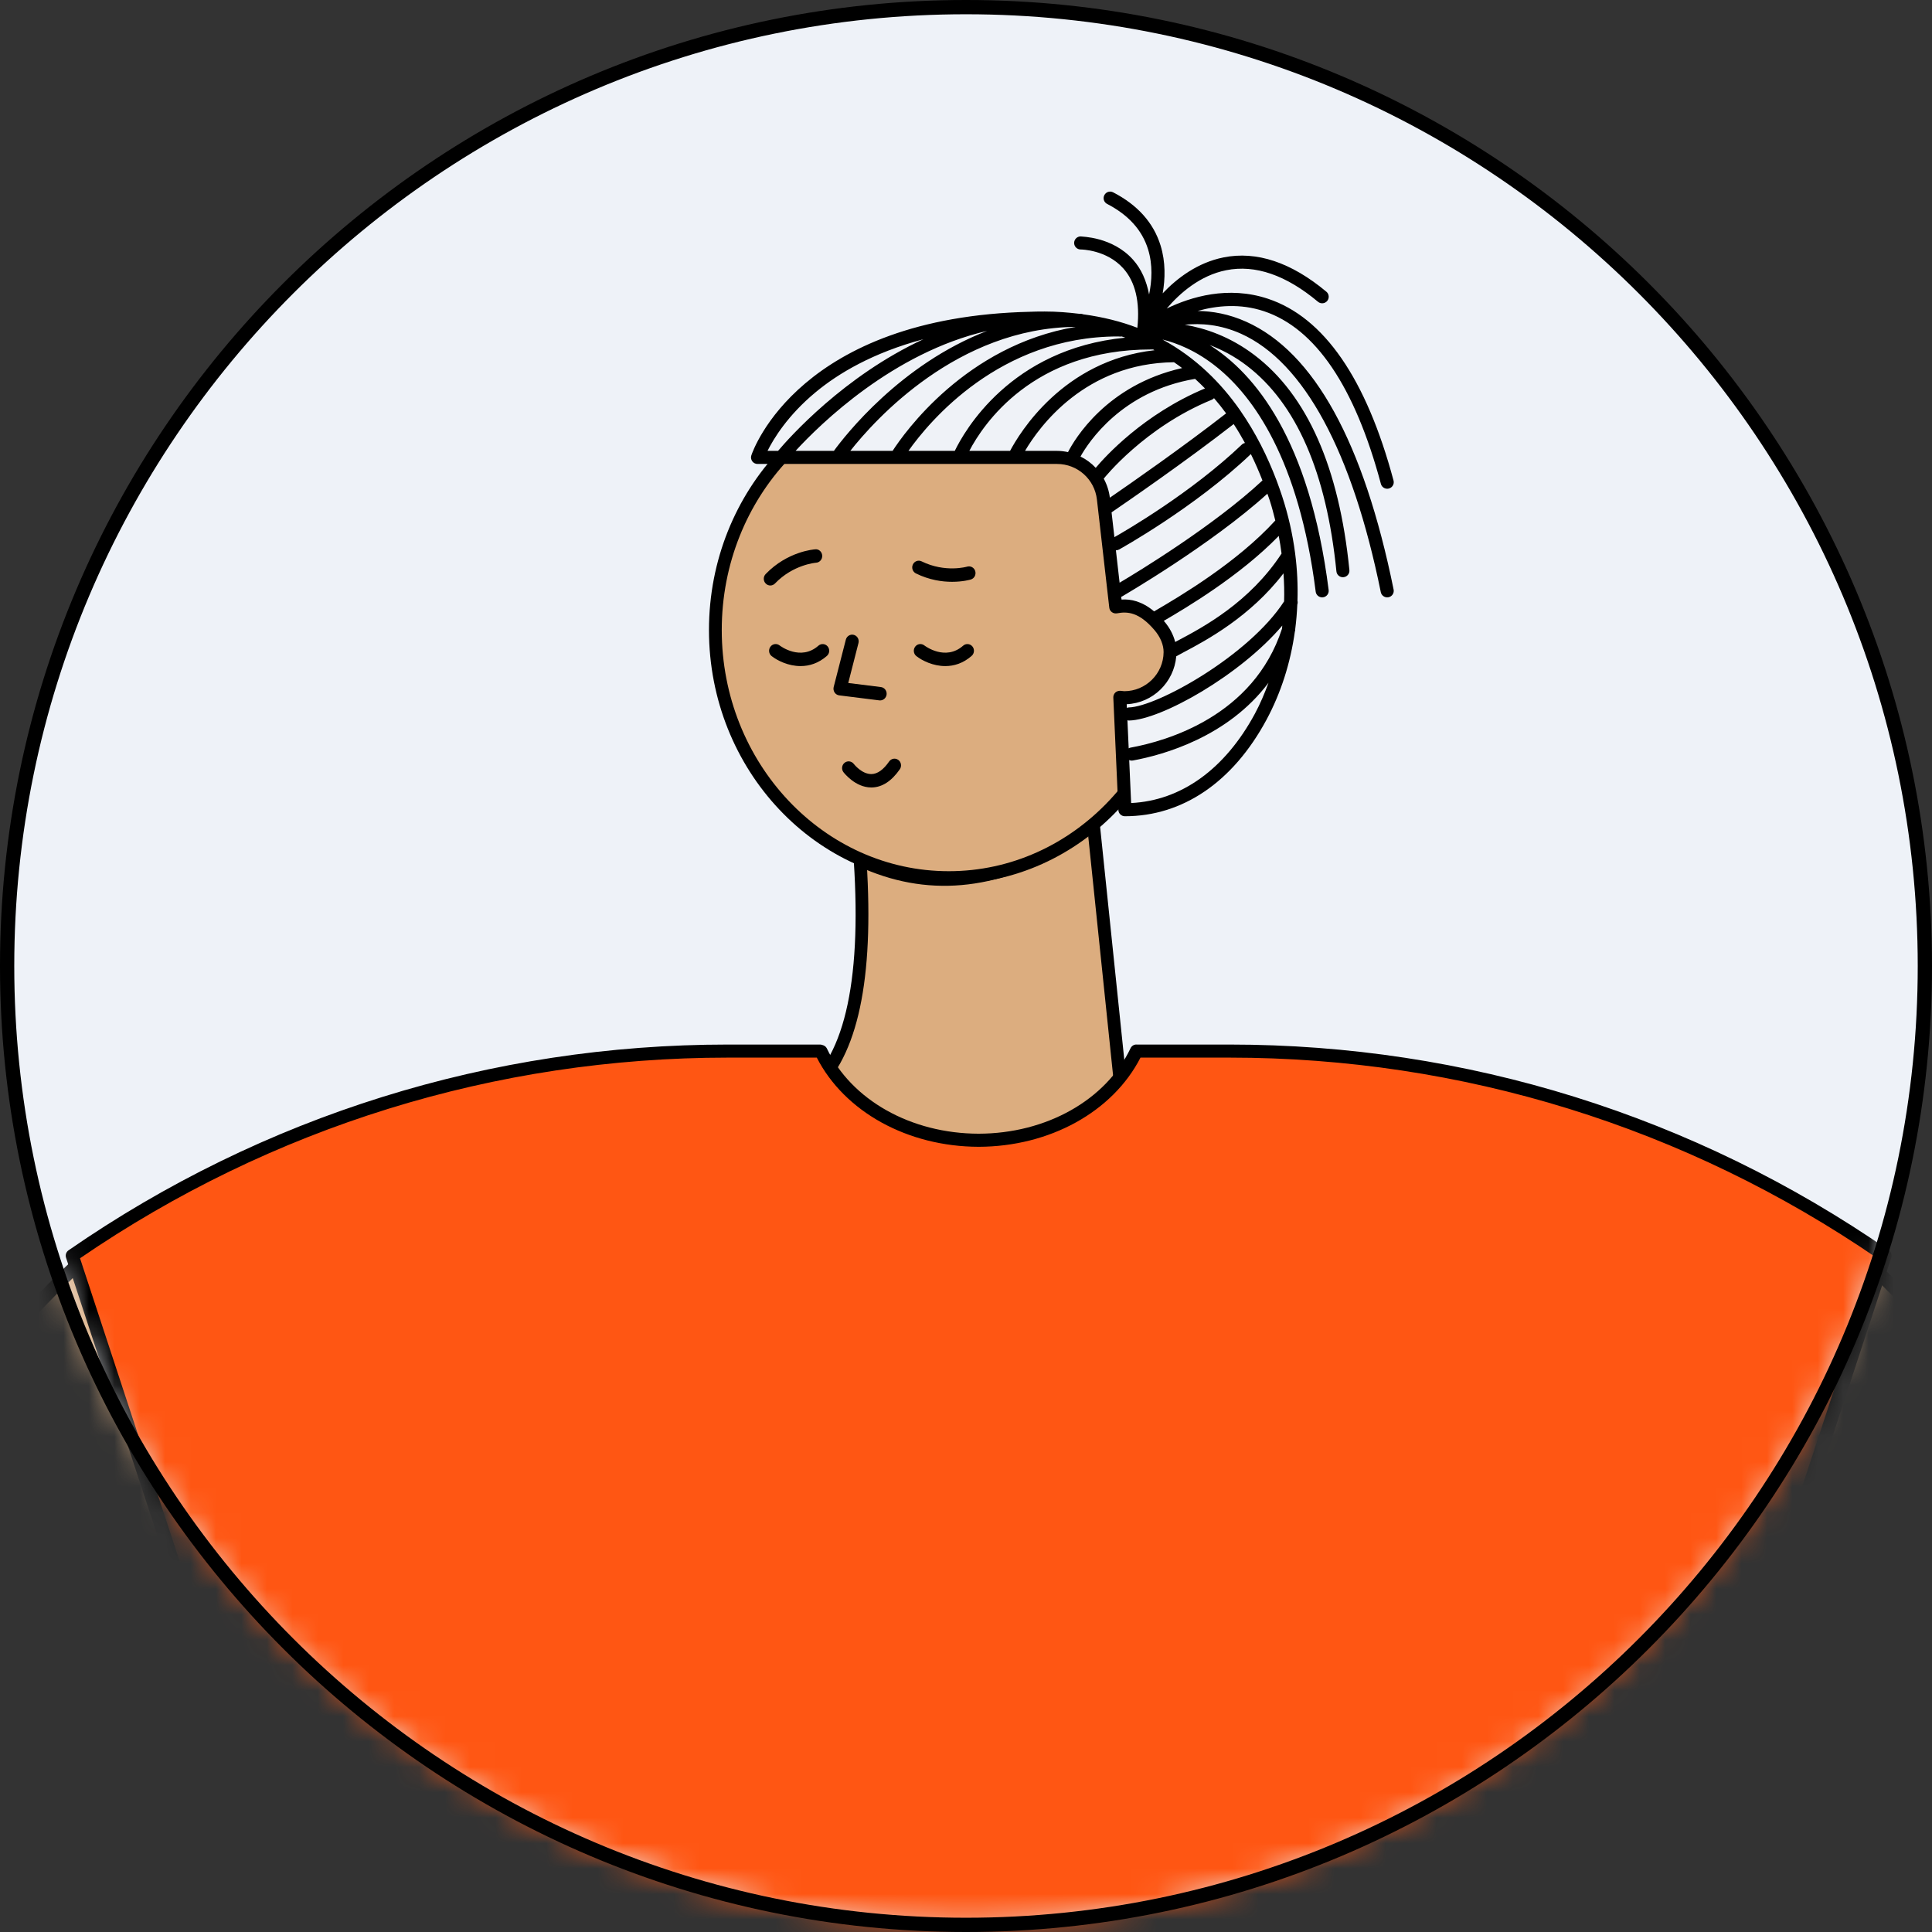 <svg width="76" height="76" viewBox="0 0 76 76" fill="none" xmlns="http://www.w3.org/2000/svg">
<rect x="0" y="0" width="76" height="76" fill="#333333" stroke="none"/>
<path fill-rule="evenodd" clip-rule="evenodd" d="M75.72 37.999C75.72 58.831 58.832 75.719 38 75.719C17.168 75.719 0.28 58.831 0.28 37.999C0.28 17.167 17.168 0.28 38 0.28C58.832 0.28 75.72 17.167 75.72 37.999Z" fill="#EEF2F8"/>
<mask id="mask0_154_2015" style="mask-type:alpha" maskUnits="userSpaceOnUse" x="0" y="0" width="76" height="76">
<path fill-rule="evenodd" clip-rule="evenodd" d="M75.72 37.999C75.72 58.831 58.832 75.719 38 75.719C17.168 75.719 0.28 58.831 0.28 37.999C0.28 17.167 17.168 0.28 38 0.28C58.832 0.28 75.72 17.167 75.72 37.999Z" fill="white"/>
</mask>
<g mask="url(#mask0_154_2015)">
<path fill-rule="evenodd" clip-rule="evenodd" d="M31.553 43.132C31.553 43.132 34.328 41.318 33.834 33.831C33.834 33.831 38.223 35.885 43.011 32.412L44.115 43.045C44.115 43.045 40.796 46.816 37.315 46.45C33.834 46.084 31.553 43.132 31.553 43.132Z" fill="#DCAD7F"/>
<path fill-rule="evenodd" clip-rule="evenodd" d="M33.941 33.603C36.778 34.931 39.742 34.473 42.864 32.209C43.02 32.095 43.241 32.193 43.261 32.386L44.365 43.019C44.373 43.089 44.35 43.158 44.304 43.211C42.042 45.781 39.7 46.953 37.289 46.7C34.899 46.449 32.916 45.307 31.354 43.285C31.264 43.169 31.293 43.001 31.415 42.921C33.166 41.777 33.907 38.757 33.584 33.847C33.571 33.657 33.768 33.522 33.941 33.603ZM43.854 42.96L42.805 32.864L42.598 33.004C39.719 34.909 36.925 35.339 34.241 34.28L34.11 34.226L34.116 34.341C34.35 38.849 33.654 41.78 31.988 43.125L31.914 43.182L32.033 43.327C33.418 44.967 35.114 45.914 37.132 46.175L37.341 46.2C39.571 46.434 41.763 45.337 43.927 42.879L43.854 42.96Z" fill="black"/>
<path fill-rule="evenodd" clip-rule="evenodd" d="M37.324 34.523C32.252 34.523 28.141 30.163 28.141 24.784C28.141 19.405 32.252 15.045 37.324 15.045C42.396 15.045 46.508 19.405 46.508 24.784C46.508 30.163 42.396 34.523 37.324 34.523Z" fill="#DCAD7F"/>
<path fill-rule="evenodd" clip-rule="evenodd" d="M37.324 15.296C32.399 15.296 28.392 19.552 28.392 24.784C28.392 30.015 32.399 34.271 37.324 34.271C42.249 34.271 46.256 30.015 46.256 24.784C46.256 19.552 42.249 15.296 37.324 15.296ZM37.324 34.774C32.122 34.774 27.889 30.292 27.889 24.784C27.889 19.275 32.122 14.793 37.324 14.793C42.527 14.793 46.759 19.275 46.759 24.784C46.759 30.292 42.527 34.774 37.324 34.774Z" fill="black"/>
<path fill-rule="evenodd" clip-rule="evenodd" d="M32.195 25.399C31.497 26.013 30.699 25.414 30.666 25.388C30.552 25.301 30.391 25.324 30.306 25.441C30.22 25.557 30.242 25.722 30.355 25.81C30.588 25.991 31.015 26.202 31.493 26.202C31.831 26.202 32.194 26.096 32.53 25.8C32.637 25.705 32.65 25.538 32.557 25.428C32.465 25.317 32.303 25.305 32.195 25.399ZM37.888 25.399C37.191 26.013 36.393 25.414 36.359 25.388C36.245 25.301 36.084 25.324 35.999 25.441C35.914 25.557 35.936 25.722 36.048 25.81C36.281 25.991 36.708 26.202 37.186 26.202C37.524 26.202 37.887 26.096 38.223 25.8C38.331 25.705 38.343 25.538 38.251 25.428C38.158 25.317 37.995 25.305 37.888 25.399ZM34.977 29.954C34.753 30.277 34.521 30.444 34.287 30.45C33.899 30.458 33.591 30.056 33.586 30.051C33.498 29.937 33.337 29.916 33.225 30.005C33.113 30.094 33.092 30.259 33.179 30.375C33.198 30.399 33.642 30.977 34.273 30.977H34.295C34.702 30.969 35.072 30.728 35.397 30.261C35.479 30.142 35.452 29.977 35.336 29.893C35.22 29.808 35.06 29.836 34.977 29.954ZM30.486 22.953C31.205 22.204 32.095 22.136 32.104 22.136C32.245 22.126 32.352 22.001 32.344 21.856C32.335 21.711 32.217 21.593 32.072 21.609C32.028 21.611 30.983 21.684 30.119 22.582C30.019 22.685 30.02 22.853 30.122 22.955C30.172 23.006 30.237 23.032 30.302 23.032C30.369 23.032 30.435 23.005 30.486 22.953ZM37.452 22.887C37.88 22.887 38.168 22.803 38.19 22.796C38.327 22.755 38.404 22.608 38.364 22.468C38.324 22.329 38.182 22.25 38.045 22.29C38.036 22.292 37.186 22.541 36.253 22.082C36.125 22.019 35.971 22.074 35.91 22.206C35.848 22.337 35.903 22.495 36.031 22.558C36.558 22.817 37.063 22.887 37.452 22.887ZM34.621 27.553C34.75 27.553 34.86 27.454 34.877 27.321C34.894 27.176 34.793 27.044 34.652 27.027L33.368 26.867L33.77 25.296C33.807 25.155 33.725 25.011 33.587 24.974C33.451 24.937 33.31 25.021 33.273 25.162L32.795 27.025C32.776 27.099 32.79 27.177 32.831 27.241C32.873 27.304 32.939 27.345 33.013 27.354L34.59 27.551C34.601 27.552 34.611 27.553 34.621 27.553Z" fill="black"/>
<path fill-rule="evenodd" clip-rule="evenodd" d="M49.59 28.198C48.436 30.338 46.626 31.853 44.251 31.853L44.052 27.43C44.11 27.435 44.166 27.448 44.226 27.448C45.218 27.448 46.023 26.647 46.03 25.657C46.033 25.277 45.858 24.91 45.611 24.621C44.946 23.84 44.391 23.78 43.891 23.874L43.406 19.62C43.3 18.694 42.516 17.994 41.583 17.994H30.728H29.8C29.8 17.994 31.619 12.511 41.088 12.511C46.718 12.511 49.146 16.424 50.19 19.599C51.125 22.437 51.008 25.568 49.59 28.198Z" fill="#EFF2F7"/>
<path fill-rule="evenodd" clip-rule="evenodd" d="M46.182 14.249C46.291 14.323 46.399 14.4 46.502 14.479C43.526 15.148 42.265 17.291 42.013 17.784C41.873 17.756 41.731 17.736 41.584 17.736H40.322C40.882 16.785 42.688 14.288 46.182 14.249ZM47.401 15.28C44.983 16.292 43.469 17.967 43.103 18.403C42.932 18.22 42.73 18.07 42.504 17.959C42.811 17.407 44.122 15.39 47.011 14.904C47.146 15.026 47.275 15.152 47.401 15.28ZM47.757 15.663C47.925 15.857 48.082 16.057 48.232 16.261C46.533 17.586 44.467 19.023 43.659 19.578C43.626 19.307 43.542 19.055 43.418 18.828C43.419 18.826 43.421 18.826 43.422 18.825C43.438 18.804 45.02 16.809 47.669 15.725C47.703 15.71 47.733 15.689 47.757 15.663ZM48.973 17.424C48.931 17.435 48.89 17.452 48.856 17.484C46.868 19.383 44.258 20.892 43.838 21.13L43.726 20.155C44.291 19.769 46.633 18.159 48.53 16.682C48.69 16.925 48.835 17.173 48.973 17.424ZM49.662 18.9C47.753 20.679 44.768 22.492 44.042 22.922L43.897 21.648H43.898C43.94 21.648 43.983 21.638 44.022 21.616C44.052 21.6 46.998 19.967 49.206 17.862C49.377 18.207 49.526 18.555 49.662 18.9ZM49.946 19.679C50.033 19.943 50.099 20.208 50.167 20.475C48.647 22.145 46.368 23.482 45.502 23.99L45.4 24.05C44.916 23.646 44.482 23.561 44.118 23.585L44.105 23.473C44.115 23.469 44.125 23.471 44.134 23.466C44.17 23.444 47.626 21.441 49.856 19.421C49.886 19.507 49.919 19.594 49.946 19.679ZM50.303 21.082C50.349 21.313 50.381 21.545 50.413 21.776C49.156 23.698 47.327 24.673 46.335 25.198C46.297 25.218 46.265 25.235 46.229 25.254C46.157 24.976 46.018 24.701 45.808 24.454C45.798 24.443 45.789 24.435 45.779 24.424C46.631 23.925 48.753 22.676 50.303 21.082ZM49.364 28.076C48.188 30.256 46.466 31.494 44.496 31.589L44.42 29.899C44.451 29.912 44.483 29.92 44.518 29.92C44.533 29.92 44.548 29.918 44.564 29.916C45.765 29.697 48.3 28.991 49.9 26.858C49.747 27.276 49.574 27.685 49.364 28.076ZM50.43 24.733C49.309 28.175 45.895 29.15 44.472 29.41C44.445 29.415 44.422 29.426 44.4 29.438L44.35 28.332C44.369 28.337 44.388 28.344 44.409 28.344H44.414C45.671 28.319 48.784 26.565 50.442 24.609C50.437 24.65 50.436 24.692 50.43 24.733ZM46.271 25.817C46.359 25.768 46.457 25.715 46.575 25.652C47.453 25.188 49.181 24.264 50.489 22.554C50.515 22.924 50.525 23.292 50.513 23.657C49.135 25.788 45.51 27.807 44.404 27.829C44.376 27.83 44.352 27.838 44.328 27.847L44.322 27.702C45.352 27.655 46.183 26.839 46.271 25.817ZM38.131 17.736C38.671 16.703 40.621 13.747 45.28 13.747C45.308 13.747 45.336 13.747 45.365 13.748C45.382 13.757 45.398 13.767 45.415 13.777C41.814 14.179 40.094 17.055 39.734 17.736H38.131ZM35.736 17.736C36.548 16.589 39.319 13.235 43.982 13.235C44.027 13.235 44.074 13.245 44.118 13.236C44.12 13.236 44.122 13.235 44.125 13.235C44.173 13.25 44.219 13.266 44.266 13.283C39.744 13.719 37.921 16.985 37.559 17.736H35.736ZM33.449 17.736C34.415 16.512 37.661 12.896 42.315 12.859C37.995 13.59 35.568 17.032 35.113 17.736H33.449ZM31.296 17.736C32.276 16.67 35.137 13.868 38.831 13.017C35.419 14.329 33.234 17.145 32.803 17.736H31.296ZM30.193 17.736C30.431 17.258 30.988 16.337 32.087 15.427C32.971 14.693 34.331 13.876 36.325 13.344C33.208 14.786 31.052 17.21 30.607 17.736H30.193ZM49.024 12.657C48.336 12.348 47.688 12.24 47.113 12.232C47.874 12.018 48.785 11.931 49.72 12.242C51.745 12.917 53.294 15.202 54.321 19.035C54.352 19.15 54.456 19.226 54.569 19.226C54.592 19.226 54.614 19.223 54.636 19.217C54.773 19.18 54.855 19.04 54.818 18.902C53.742 14.889 52.08 12.483 49.878 11.752C48.311 11.23 46.842 11.679 45.896 12.136C46.41 11.534 47.204 10.835 48.234 10.63C49.376 10.401 50.59 10.82 51.846 11.871C51.954 11.962 52.118 11.948 52.209 11.838C52.3 11.729 52.285 11.566 52.176 11.475C50.792 10.319 49.43 9.865 48.13 10.126C47.102 10.332 46.301 10.945 45.737 11.539C45.837 10.973 45.856 10.312 45.654 9.657C45.379 8.766 44.751 8.062 43.788 7.566C43.661 7.5 43.507 7.55 43.442 7.677C43.376 7.803 43.426 7.958 43.553 8.023C44.388 8.454 44.929 9.053 45.161 9.805C45.352 10.419 45.312 11.054 45.203 11.585C45.099 11.045 44.897 10.579 44.568 10.213C43.754 9.303 42.535 9.313 42.51 9.3C42.368 9.3 42.254 9.417 42.254 9.558C42.255 9.7 42.369 9.814 42.511 9.814H42.512H42.513C42.531 9.814 43.527 9.821 44.185 10.555C44.662 11.087 44.848 11.875 44.741 12.895C44.097 12.647 43.384 12.469 42.608 12.364C42.579 12.352 42.548 12.344 42.515 12.344H42.456C42.021 12.291 41.572 12.254 41.093 12.254C41.093 12.254 41.092 12.254 41.092 12.254H41.089H41.088C41.062 12.254 41.038 12.255 41.012 12.255C40.851 12.255 40.691 12.256 40.534 12.264C31.473 12.471 29.631 17.687 29.556 17.913C29.529 17.991 29.544 18.077 29.591 18.145C29.64 18.212 29.717 18.251 29.8 18.251H41.584C42.386 18.251 43.059 18.852 43.15 19.649L43.636 23.903C43.644 23.974 43.681 24.038 43.739 24.081C43.797 24.123 43.871 24.139 43.94 24.127C44.35 24.048 44.81 24.077 45.416 24.788C45.648 25.061 45.775 25.369 45.773 25.655C45.766 26.502 45.072 27.19 44.226 27.19C44.2 27.19 44.174 27.186 44.148 27.182L44.076 27.174C44.002 27.171 43.929 27.192 43.874 27.243C43.821 27.294 43.791 27.367 43.795 27.441L43.994 31.864C43.999 32.002 44.113 32.109 44.25 32.109C46.522 32.109 48.498 30.764 49.817 28.32C50.392 27.252 50.765 26.074 50.936 24.846C50.938 24.841 50.94 24.835 50.942 24.831C50.951 24.802 50.952 24.773 50.951 24.745C50.992 24.427 51.019 24.105 51.033 23.781C51.049 23.733 51.052 23.682 51.039 23.634C51.058 23.019 51.029 22.398 50.948 21.775C50.947 21.77 50.947 21.765 50.946 21.76C50.848 21.01 50.678 20.259 50.435 19.518C50.365 19.307 50.29 19.093 50.209 18.878C50.209 18.877 50.208 18.877 50.208 18.877C49.862 17.964 49.398 17.027 48.792 16.154C48.791 16.153 48.791 16.151 48.79 16.15L48.789 16.149C48.027 15.054 47.031 14.064 45.73 13.356C46.271 13.489 47.054 13.784 47.88 14.453C49.281 15.586 51.092 18.038 51.756 23.275C51.772 23.405 51.883 23.499 52.011 23.499C52.022 23.499 52.033 23.499 52.043 23.497C52.184 23.479 52.284 23.351 52.266 23.21C51.513 17.274 49.358 14.693 47.585 13.573C48.056 13.752 48.556 14.01 49.048 14.386C50.997 15.873 52.182 18.594 52.571 22.475C52.583 22.608 52.696 22.707 52.826 22.707C52.834 22.707 52.844 22.706 52.852 22.705C52.993 22.691 53.097 22.565 53.082 22.424C52.679 18.388 51.423 15.544 49.35 13.97C48.377 13.23 47.397 12.91 46.606 12.774C47.231 12.709 48.001 12.76 48.822 13.13C51.293 14.246 53.193 17.76 54.317 23.294C54.342 23.415 54.449 23.499 54.569 23.499C54.586 23.499 54.603 23.498 54.621 23.494C54.76 23.466 54.85 23.33 54.821 23.191C53.645 17.4 51.694 13.856 49.024 12.657Z" fill="black"/>
<path fill-rule="evenodd" clip-rule="evenodd" d="M107.438 131.766L103.162 124.284C100.125 118.97 98.029 113.156 97.124 107.102C94.201 87.555 88.025 69.448 81.413 59.246C79.049 55.597 76.445 52.548 73.855 50.021C67.596 43.917 57.067 47.866 56.424 56.586C56.161 60.148 57.809 63.536 60.672 65.673C75.347 76.625 81.624 111.34 82.068 115.977C82.557 121.086 77.332 120.555 76.478 131.169C75.53 142.958 80.648 143.838 82.766 142.658C84.885 141.477 83.61 131.951 83.61 131.951C88.168 138.16 85.127 147.709 88.459 150.583C91.556 153.255 94.462 150.524 94.462 150.524C99.525 152.106 101.593 148.02 101.593 148.02C107.412 147.168 106.777 141.607 106.777 141.607C110.278 137.733 107.438 131.766 107.438 131.766ZM2.754 50.021C0.164 52.548 -2.44 55.597 -4.805 59.246C-11.416 69.448 -17.593 87.555 -20.515 107.102C-21.42 113.156 -23.515 118.97 -26.553 124.284L-30.828 131.766C-30.828 131.766 -33.669 137.733 -30.168 141.607C-30.168 141.607 -30.803 147.168 -24.985 148.02C-24.985 148.02 -22.916 152.106 -17.853 150.524C-17.853 150.524 -14.947 153.255 -11.851 150.583C-8.518 147.709 -11.559 138.16 -7 131.951C-7 131.951 -8.276 141.477 -6.157 142.658C-4.039 143.838 1.079 142.958 0.131 131.169C-0.724 120.555 -5.948 121.086 -5.459 115.977C-5.015 111.34 1.262 76.625 15.937 65.673C18.799 63.536 20.448 60.148 20.185 56.586C19.542 47.866 9.013 43.917 2.754 50.021Z" fill="#DCAD7F"/>
<path fill-rule="evenodd" clip-rule="evenodd" d="M101.282 129.935C104.412 135.781 105.913 138.863 106.522 141.647C106.555 141.956 106.98 146.827 101.775 147.726C102.418 145.33 102.096 140.616 97.947 131.38C97.889 131.249 97.737 131.191 97.608 131.25C97.478 131.308 97.42 131.461 97.478 131.591C102.229 142.167 101.77 146.539 101.073 148.204C100.992 148.399 100.904 148.559 100.816 148.7C100.614 148.943 100.351 149.214 100.027 149.476C99.98 149.494 99.944 149.526 99.916 149.565C98.867 150.366 97.207 151.019 94.812 150.356C95.205 149.254 96.155 144.836 92.441 132.978C92.398 132.842 92.255 132.765 92.119 132.809C91.983 132.851 91.908 132.996 91.95 133.131C95.979 145.998 94.422 149.993 94.253 150.366C93.925 150.656 91.375 152.757 88.628 150.388C87.16 149.122 86.992 146.394 86.796 143.234C86.565 139.471 86.301 135.206 83.837 131.829C83.833 129.807 84.474 128.946 84.482 128.935C84.57 128.824 84.551 128.663 84.44 128.575C84.329 128.486 84.167 128.504 84.079 128.616C84.025 128.683 82.782 130.305 83.594 134.324C83.595 134.326 83.597 134.328 83.597 134.33C83.841 137.45 83.885 141.739 82.641 142.432C81.916 142.837 80.642 143.034 79.437 142.26C78.161 141.44 76.114 138.911 76.735 131.189C77.209 125.296 79.021 122.918 80.477 121.007C81.634 119.488 82.548 118.289 82.324 115.952C81.858 111.089 75.426 76.363 60.825 65.466C57.978 63.34 56.428 60.028 56.68 56.605C56.97 52.684 59.43 49.385 63.1 47.995C66.792 46.594 70.844 47.443 73.675 50.205C76.513 52.974 79.044 56.062 81.198 59.385C88.039 69.943 94.044 88.24 96.869 107.14C97.763 113.118 99.806 118.929 102.938 124.412L107.205 131.877C107.232 131.933 109.746 137.342 106.909 141.044C106.223 138.327 104.708 135.243 101.736 129.692C101.669 129.567 101.514 129.518 101.388 129.587C101.262 129.653 101.215 129.81 101.282 129.935ZM107.661 131.638L103.385 124.157C100.283 118.729 98.262 112.979 97.378 107.063C94.543 88.097 88.508 69.721 81.629 59.106C79.455 55.751 76.9 52.632 74.035 49.837C71.058 46.934 66.799 46.044 62.918 47.513C59.058 48.976 56.471 52.444 56.168 56.567C55.902 60.167 57.529 63.647 60.518 65.878C74.97 76.665 81.349 111.168 81.812 116.002C82.017 118.137 81.199 119.21 80.067 120.695C78.571 122.66 76.709 125.105 76.222 131.148C75.611 138.738 77.482 141.615 79.159 142.694C80.555 143.591 82.042 143.355 82.891 142.882C84.73 141.858 84.274 135.627 83.993 132.996C85.842 136.108 86.075 139.891 86.283 143.266C86.486 146.541 86.659 149.37 88.291 150.778C89.358 151.698 90.409 152.007 91.338 152.007C92.918 152.007 94.149 151.114 94.522 150.811C97.18 151.597 99.038 150.853 100.216 149.952C100.288 149.926 100.823 149.702 101.296 148.904C101.522 148.624 101.676 148.389 101.756 148.255C107.145 147.392 107.091 142.522 107.042 141.696C110.504 137.738 107.699 131.716 107.661 131.638ZM15.783 65.466C1.182 76.363 -5.249 111.089 -5.715 115.952C-5.939 118.289 -5.025 119.488 -3.868 121.007C-2.412 122.918 -0.6 125.296 -0.126 131.189C0.496 138.911 -1.552 141.44 -2.828 142.26C-4.032 143.033 -5.306 142.837 -6.032 142.432C-7.275 141.739 -7.232 137.45 -6.988 134.33C-6.987 134.328 -6.986 134.326 -6.986 134.324C-6.173 130.305 -7.417 128.683 -7.469 128.616C-7.558 128.506 -7.718 128.488 -7.829 128.574C-7.941 128.662 -7.96 128.823 -7.873 128.935C-7.865 128.946 -7.224 129.807 -7.229 131.829C-9.691 135.206 -9.956 139.47 -10.187 143.234C-10.382 146.394 -10.551 149.122 -12.019 150.388C-14.765 152.759 -17.316 150.657 -17.643 150.367C-17.812 149.994 -19.37 145.999 -15.341 133.131C-15.299 132.996 -15.374 132.851 -15.509 132.809C-15.646 132.765 -15.789 132.841 -15.832 132.978C-19.546 144.836 -18.596 149.254 -18.203 150.356C-20.599 151.02 -22.26 150.366 -23.309 149.565C-23.337 149.525 -23.374 149.491 -23.423 149.473C-23.423 149.473 -23.424 149.472 -23.424 149.472C-23.744 149.213 -24.003 148.945 -24.204 148.704C-24.293 148.561 -24.382 148.401 -24.464 148.204C-25.161 146.539 -25.619 142.167 -20.869 131.591C-20.811 131.461 -20.869 131.308 -20.998 131.25C-21.128 131.192 -21.28 131.25 -21.338 131.38C-25.487 140.615 -25.808 145.33 -25.167 147.726C-30.358 146.829 -29.948 141.981 -29.914 141.65C-29.304 138.865 -27.803 135.782 -24.673 129.935C-24.606 129.81 -24.653 129.653 -24.779 129.587C-24.904 129.518 -25.06 129.567 -25.127 129.692C-28.098 135.243 -29.613 138.327 -30.299 141.044C-33.136 137.342 -30.623 131.934 -30.605 131.893L-26.329 124.412C-23.196 118.929 -21.154 113.118 -20.26 107.14C-17.436 88.241 -11.43 69.943 -4.589 59.385C-2.435 56.063 0.096 52.975 2.934 50.206C5.766 47.443 9.818 46.596 13.508 47.995C17.179 49.384 19.639 52.684 19.928 56.605C20.18 60.028 18.631 63.341 15.783 65.466ZM13.691 47.513C9.811 46.043 5.551 46.933 2.574 49.837C-0.291 52.632 -2.846 55.751 -5.02 59.106C-11.899 69.721 -17.934 88.097 -20.769 107.063C-21.654 112.979 -23.674 118.729 -26.776 124.157L-31.061 131.656C-31.09 131.716 -33.895 137.738 -30.433 141.696C-30.482 142.522 -30.536 147.392 -25.147 148.255C-25.067 148.389 -24.912 148.625 -24.685 148.906C-24.214 149.7 -23.681 149.924 -23.608 149.952C-22.43 150.852 -20.571 151.596 -17.913 150.811C-17.54 151.114 -16.308 152.007 -14.729 152.007C-13.8 152.007 -12.75 151.698 -11.682 150.778C-10.051 149.37 -9.876 146.541 -9.674 143.266C-9.466 139.891 -9.233 136.108 -7.384 132.996C-7.665 135.627 -8.121 141.858 -6.282 142.882C-5.433 143.355 -3.946 143.591 -2.55 142.694C-0.873 141.615 0.998 138.738 0.387 131.148C-0.099 125.105 -1.962 122.66 -3.459 120.696C-4.59 119.21 -5.407 118.137 -5.203 116.002C-4.74 111.168 1.639 76.665 16.091 65.878C19.08 63.647 20.707 60.167 20.441 56.567C20.137 52.444 17.551 48.976 13.691 47.513Z" fill="black"/>
<path fill-rule="evenodd" clip-rule="evenodd" d="M67.834 72.271V68.615L74.152 49.395C66.676 44.225 57.709 41.347 48.367 41.347H44.739C44.738 41.35 44.737 41.351 44.736 41.353L44.704 41.347C43.732 43.395 41.324 44.849 38.497 44.855C35.672 44.849 33.263 43.395 32.29 41.347L32.259 41.353C32.258 41.351 32.257 41.35 32.256 41.347H28.628C19.285 41.347 10.318 44.225 2.843 49.395L9.161 68.615V72.271C9.161 79.083 8.145 85.857 6.146 92.369L4.434 97.944H72.561L70.849 92.369C68.85 85.857 67.834 79.083 67.834 72.271Z" fill="#FF5613"/>
<path fill-rule="evenodd" clip-rule="evenodd" d="M4.782 97.687H72.213L70.603 92.445C68.595 85.901 67.576 79.113 67.576 72.271V68.615C67.576 68.588 67.581 68.561 67.589 68.534L73.847 49.497C66.312 44.333 57.505 41.604 48.367 41.604H44.864C43.773 43.734 41.295 45.105 38.498 45.112C35.7 45.105 33.222 43.734 32.131 41.604H28.628C19.49 41.604 10.683 44.333 3.148 49.497L9.406 68.534C9.414 68.561 9.419 68.588 9.419 68.615V72.271C9.419 79.115 8.4 85.903 6.392 92.445L4.782 97.687ZM72.56 98.201H4.435C4.353 98.201 4.276 98.162 4.228 98.097C4.179 98.032 4.165 97.947 4.188 97.869L5.9 92.294C7.893 85.801 8.904 79.064 8.904 72.271V68.656L2.598 49.475C2.563 49.366 2.603 49.248 2.697 49.183C10.353 43.888 19.321 41.09 28.628 41.09H32.256C32.286 41.09 32.315 41.095 32.342 41.105C32.42 41.123 32.491 41.169 32.523 41.236C33.489 43.272 35.835 44.592 38.498 44.597C41.161 44.592 43.506 43.272 44.472 41.236C44.518 41.14 44.615 41.08 44.722 41.09C44.728 41.09 44.733 41.09 44.739 41.09H48.367C57.674 41.09 66.642 43.888 74.298 49.183C74.392 49.248 74.432 49.366 74.397 49.475L68.091 68.656V72.271C68.091 79.062 69.102 85.799 71.095 92.294L72.806 97.869C72.831 97.947 72.816 98.032 72.768 98.097C72.719 98.162 72.642 98.201 72.56 98.201Z" fill="black"/>
</g>
<path fill-rule="evenodd" clip-rule="evenodd" d="M38 0.561C17.356 0.561 0.561 17.356 0.561 38C0.561 58.644 17.356 75.439 38 75.439C58.644 75.439 75.439 58.644 75.439 38C75.439 17.356 58.644 0.561 38 0.561ZM38 76C17.047 76 0 58.953 0 38C0 17.047 17.047 0 38 0C58.953 0 76 17.047 76 38C76 58.953 58.953 76 38 76Z" fill="black"/>
</svg>
